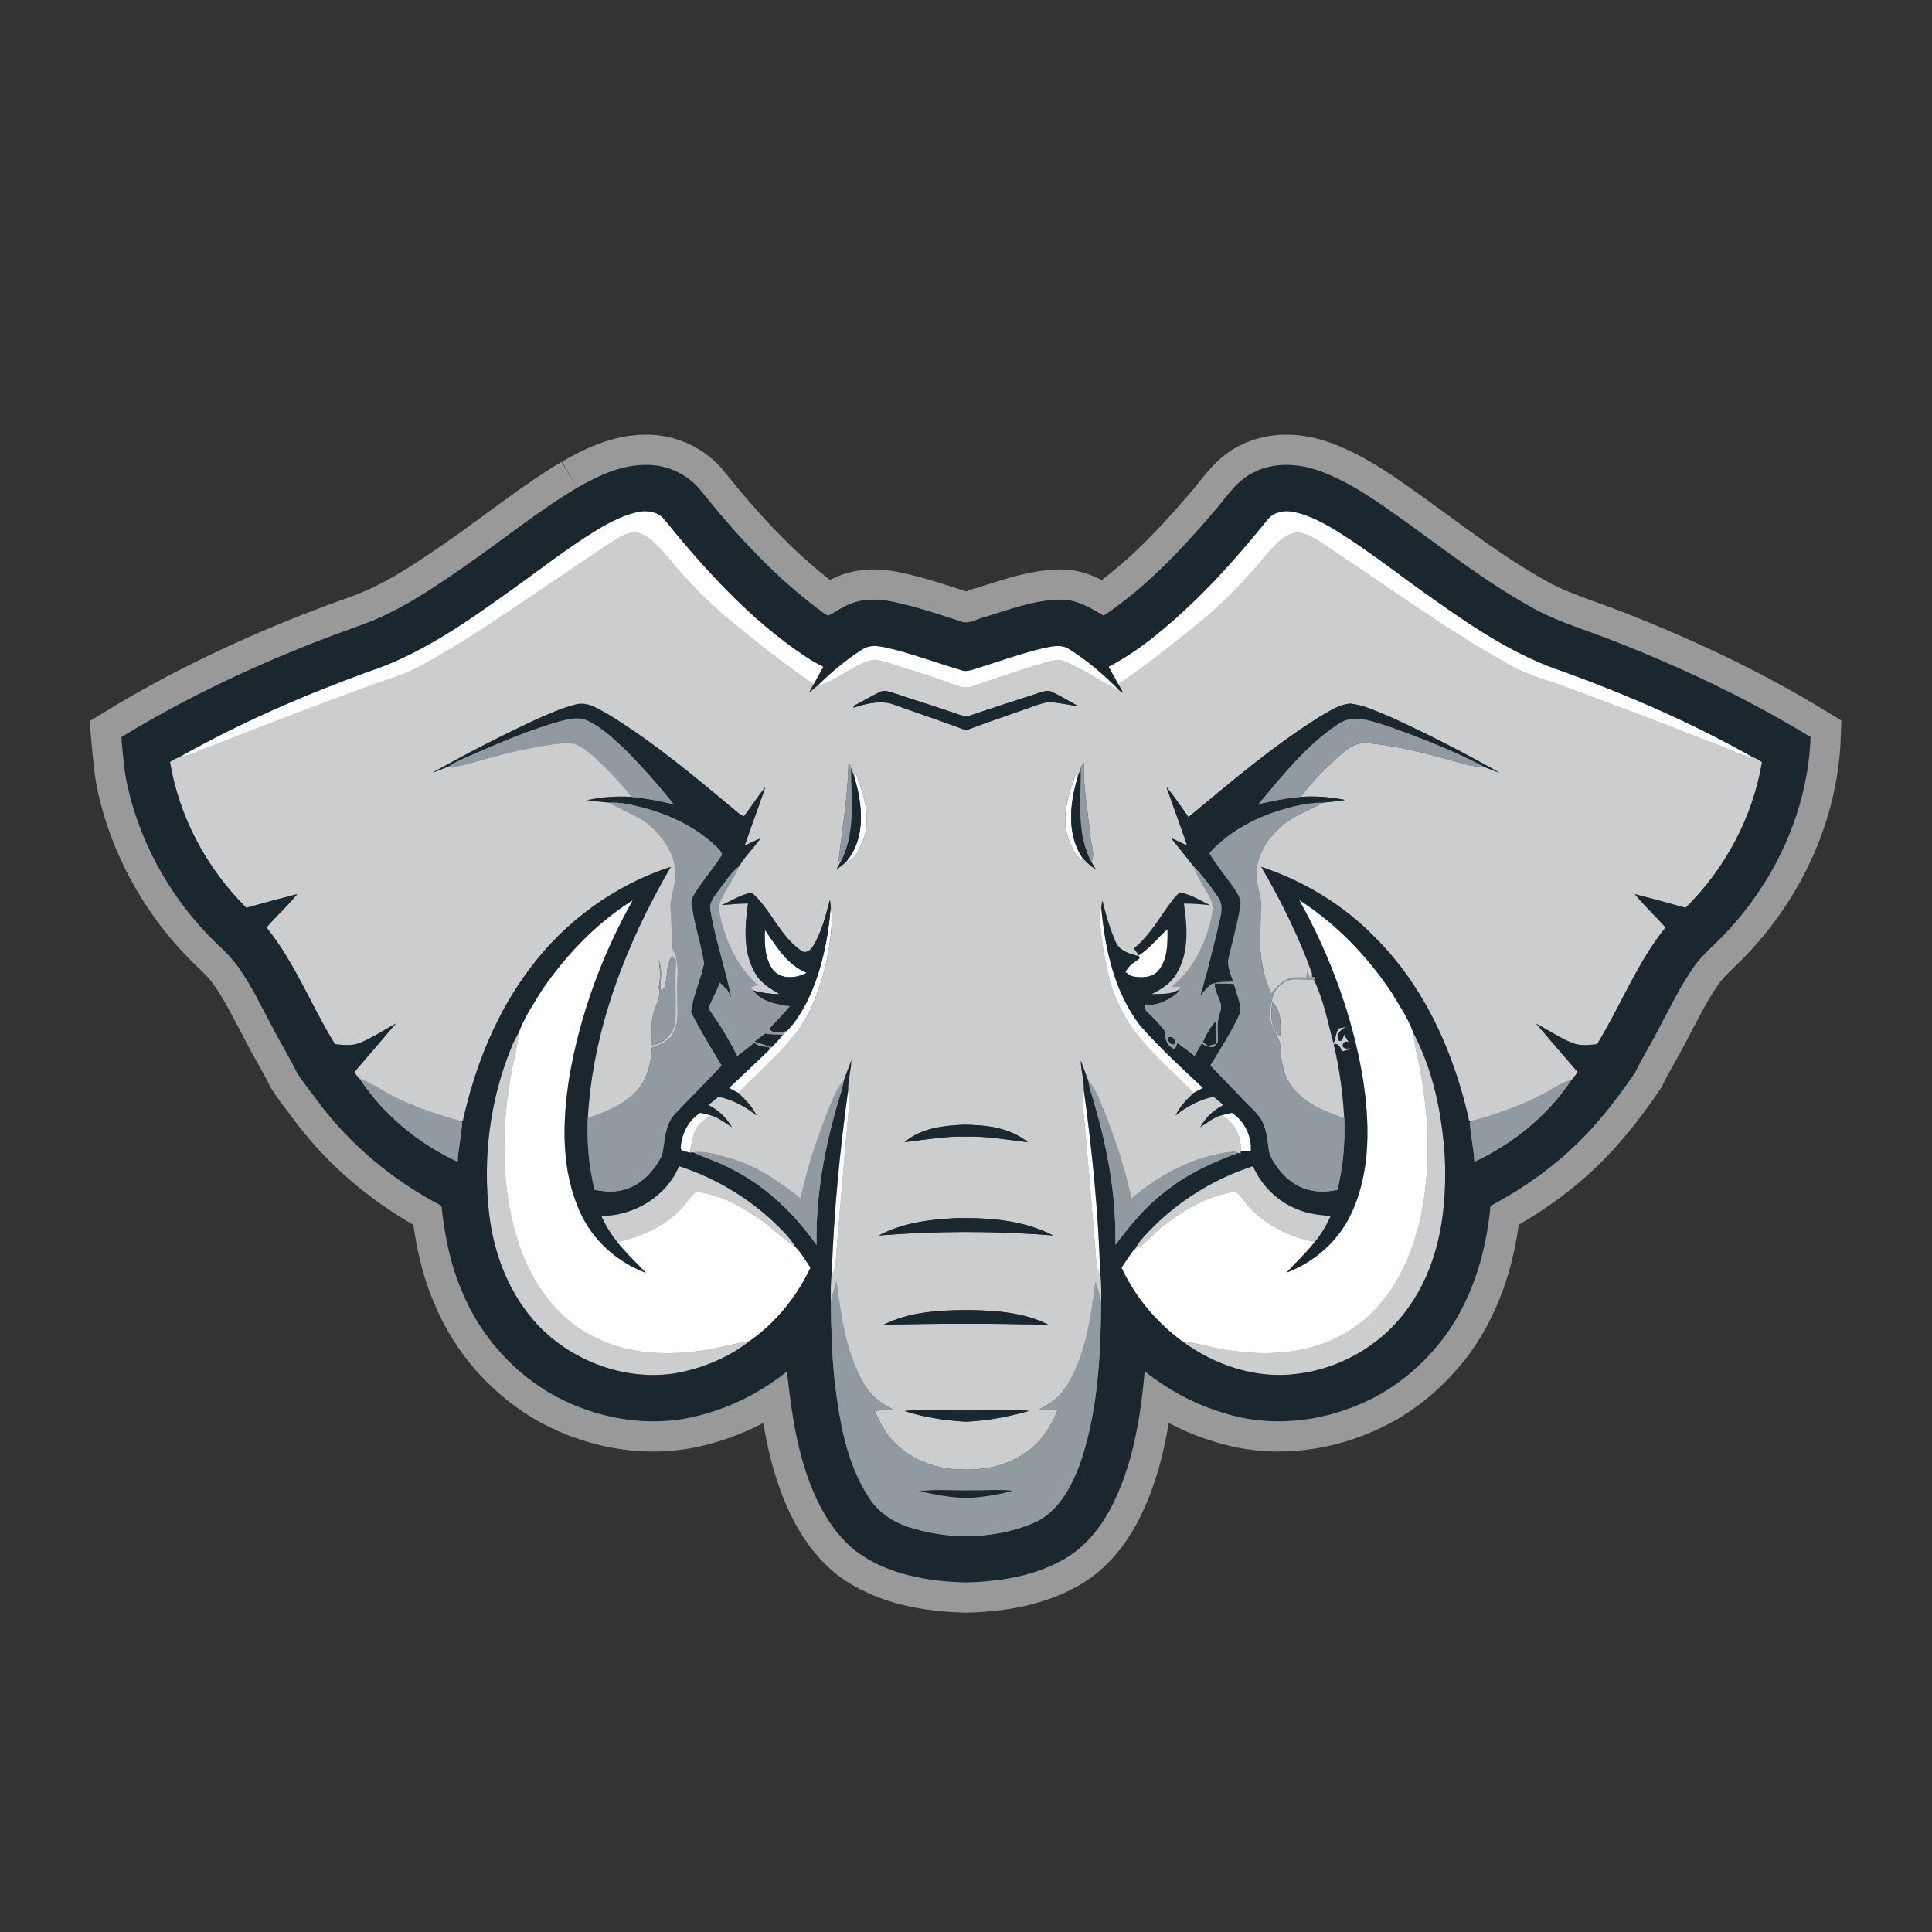 <?xml version="1.0" encoding="UTF-8" ?>
<!DOCTYPE svg PUBLIC "-//W3C//DTD SVG 1.1//EN" "http://www.w3.org/Graphics/SVG/1.1/DTD/svg11.dtd">
<svg width="800" height="800" viewBox="0 0 800 800" version="1.1" xmlns="http://www.w3.org/2000/svg">

<rect x="0" y="0" width="800" height="800" fill="#333333" stroke="none"/>

<g id="SVG_LOGO_CONTOURE1" stroke="#999999" stroke-width="25px">
    <path fill="red" opacity="1.00" d=" M 238.94 201.98 C 247.79 196.92 257.50 192.32 267.93 192.50 C 276.59 192.50 285.14 196.59 290.46 203.46 C 305.21 221.89 321.41 239.41 340.50 253.44 C 341.27 254.00 342.08 254.50 342.94 254.93 C 346.33 253.22 349.40 250.86 353.06 249.69 C 358.45 247.74 364.37 248.05 369.91 249.19 C 379.39 251.18 388.60 254.27 397.79 257.32 C 401.16 258.65 404.45 256.28 407.68 255.51 C 417.92 252.40 428.22 248.44 439.05 248.28 C 445.70 248.14 451.50 251.67 457.02 254.91 C 474.06 243.52 488.39 228.45 501.71 212.97 C 507.09 206.98 511.32 199.49 518.77 195.78 C 527.41 191.20 537.91 191.81 546.86 195.18 C 559.73 199.94 570.92 208.12 582.03 216.00 C 599.33 228.48 616.26 241.64 635.02 251.92 C 645.81 257.86 657.73 261.16 669.10 265.74 C 696.98 276.67 724.15 289.58 749.73 305.19 C 748.61 335.45 735.20 364.61 714.46 386.46 C 710.13 391.13 705.05 395.12 701.36 400.37 C 695.86 408.19 691.73 416.84 687.23 425.25 C 684.04 431.61 680.17 437.60 677.12 444.03 C 668.07 457.39 657.85 470.10 645.40 480.46 C 636.70 487.75 627.18 494.03 617.17 499.35 C 615.48 518.03 610.01 536.70 599.14 552.16 C 590.16 564.58 578.11 574.94 563.99 581.07 C 545.93 589.13 524.85 591.12 505.95 584.83 C 494.29 581.35 483.56 575.34 474.00 567.88 C 472.35 585.89 469.52 604.17 461.83 620.69 C 457.23 630.68 450.35 640.05 440.66 645.58 C 428.36 652.66 413.94 654.91 399.93 655.25 C 384.11 654.84 367.47 652.00 354.48 642.34 C 343.07 633.34 336.74 619.60 332.64 605.99 C 328.91 593.60 327.29 580.73 325.88 567.91 C 313.52 577.82 298.74 584.72 283.12 587.52 C 265.23 590.51 246.54 586.85 230.57 578.45 C 212.93 569.01 198.86 553.22 191.29 534.73 C 186.44 523.50 184.08 511.40 182.80 499.29 C 162.48 488.70 144.42 473.63 130.88 455.10 C 128.24 451.43 125.30 447.98 122.94 444.12 C 119.86 437.68 115.98 431.66 112.79 425.27 C 108.29 416.87 104.15 408.24 98.67 400.42 C 94.83 394.95 89.48 390.83 85.02 385.92 C 69.33 369.22 58.05 348.36 52.91 326.01 C 51.32 319.19 50.90 312.18 50.25 305.23 C 81.29 286.25 114.64 271.25 148.87 259.06 C 164.27 253.67 177.94 244.52 191.26 235.29 C 207.24 224.32 222.27 211.93 238.94 201.98 M 247.46 219.25 C 234.54 227.09 222.72 236.55 210.39 245.25 C 192.12 258.36 173.27 271.46 151.67 278.43 C 125.03 288.18 98.91 299.56 74.21 313.53 C 72.81 313.90 71.64 314.80 70.41 315.53 C 74.21 338.33 85.61 359.66 102.03 375.88 C 109.04 373.91 116.06 372.01 123.11 370.21 C 119.15 375.09 114.50 379.33 110.36 384.05 C 122.20 398.67 128.90 416.48 138.73 432.37 C 142.11 432.67 145.68 433.17 148.92 431.84 C 154.22 429.75 158.92 426.45 163.94 423.81 C 158.23 430.55 152.49 437.28 146.70 443.95 C 147.30 444.77 147.91 445.60 148.52 446.44 L 148.90 446.60 C 158.77 461.61 173.24 473.48 189.49 481.05 C 189.70 475.56 191.09 470.19 191.38 464.73 L 191.01 464.25 L 191.68 463.97 C 196.73 441.34 205.53 419.22 219.68 400.67 C 234.22 381.28 254.71 366.42 277.79 358.92 C 259.34 390.66 245.45 426.03 243.40 463.00 C 242.96 472.96 243.79 483.01 246.23 492.70 C 250.46 493.45 254.92 493.86 259.05 492.40 C 265.95 490.31 271.14 484.54 274.15 478.19 C 275.42 472.51 275.17 465.94 279.36 461.35 C 285.80 454.59 292.40 447.99 298.79 441.18 C 294.35 433.94 289.93 426.67 286.10 419.08 C 287.02 412.15 290.08 405.71 291.54 398.92 C 290.19 390.58 287.37 382.49 286.32 374.08 C 286.04 372.73 286.81 371.51 287.39 370.38 C 290.70 364.84 295.06 360.03 298.52 354.60 C 299.49 353.52 298.19 352.31 297.52 351.52 C 289.70 343.55 279.45 338.31 268.82 335.17 C 263.50 333.74 258.09 332.10 252.51 332.37 C 249.34 332.13 246.18 331.69 243.03 331.33 C 249.08 329.98 255.31 329.61 261.50 329.97 C 267.38 330.50 273.15 331.73 278.91 333.01 C 272.60 325.07 265.87 317.45 258.72 310.26 C 254.07 305.82 249.23 301.36 243.41 298.51 C 239.94 296.74 235.95 297.68 232.38 298.54 C 220.45 301.88 208.99 306.67 197.65 311.60 C 193.54 313.53 189.18 315.01 185.44 317.63 L 184.92 317.67 C 183.00 318.54 181.05 319.36 179.03 319.96 C 193.06 312.08 207.38 304.72 221.95 297.91 C 227.34 295.53 232.77 293.12 238.49 291.66 C 243.45 290.39 247.94 293.67 252.08 295.92 C 271.37 307.73 288.70 322.40 306.02 336.87 C 306.51 337.17 307.47 337.76 307.96 338.06 C 311.08 334.13 313.61 329.76 316.92 325.98 C 314.17 334.05 311.16 342.04 308.37 350.09 C 310.55 349.11 312.69 348.02 314.93 347.15 C 312.13 351.09 308.61 354.50 306.10 358.64 C 302.62 361.38 300.33 365.22 297.64 368.66 C 295.88 371.13 293.42 373.77 294.23 377.09 C 296.23 389.32 300.46 401.07 302.85 413.21 C 302.25 412.10 301.68 410.98 301.11 409.86 C 300.08 408.87 299.05 407.89 298.03 406.90 C 296.83 410.43 294.92 413.64 293.52 417.08 C 293.86 418.60 294.94 419.80 295.76 421.09 C 299.41 426.18 302.44 431.68 305.29 437.25 C 307.68 435.43 310.03 433.58 312.38 431.72 C 314.05 433.39 316.40 433.39 318.59 433.46 L 318.48 434.75 C 312.99 440.04 307.45 445.29 301.88 450.51 C 303.15 451.17 304.42 451.84 305.69 452.52 C 308.67 455.25 311.53 458.21 313.26 461.92 C 308.63 458.19 303.33 455.35 297.48 454.13 C 296.10 455.27 294.74 456.43 293.37 457.57 C 297.50 459.57 300.83 462.86 303.16 466.79 C 300.27 465.04 297.59 462.81 294.31 461.83 C 292.85 461.48 291.38 461.14 289.92 460.79 C 285.03 464.00 282.22 469.43 281.87 475.22 C 281.96 477.17 284.35 476.69 285.64 477.31 C 285.99 477.27 286.70 477.19 287.05 477.15 C 292.50 479.73 298.34 481.41 303.60 484.40 C 317.60 491.59 329.15 502.75 338.12 515.56 C 337.72 495.72 341.28 476.01 346.82 457.03 C 347.81 453.80 348.87 450.58 349.44 447.25 C 350.47 444.51 351.44 441.75 352.54 439.05 C 352.40 443.21 351.09 447.27 351.19 451.44 C 347.71 476.90 345.17 502.54 344.39 528.23 L 344.22 528.62 C 343.96 532.19 343.96 535.77 344.05 539.35 C 344.15 550.20 344.49 561.08 345.62 571.89 C 347.65 588.54 350.47 605.89 359.86 620.17 C 364.12 626.92 371.35 631.17 378.97 633.11 C 394.88 637.65 412.40 637.06 427.74 630.72 C 437.93 626.44 443.47 616.03 447.15 606.20 C 454.56 584.80 455.73 561.89 455.96 539.44 C 456.05 535.80 456.04 532.17 455.77 528.54 L 455.59 528.16 C 454.86 502.47 452.28 476.84 448.80 451.39 C 448.90 447.26 447.57 443.24 447.52 439.11 C 448.57 441.83 449.53 444.59 450.58 447.32 C 450.90 448.95 451.26 450.61 451.72 452.22 C 458.08 472.66 462.31 493.97 461.85 515.45 C 467.94 507.48 474.30 499.55 482.39 493.50 C 491.35 486.20 501.93 481.33 512.72 477.39 L 513.68 477.76 L 513.79 476.83 C 515.18 476.78 516.57 476.71 517.96 476.63 C 518.30 470.34 515.36 464.26 510.09 460.79 C 508.63 461.13 507.18 461.47 505.74 461.82 C 502.45 462.75 499.81 465.00 496.97 466.78 C 499.14 462.78 502.54 459.56 506.63 457.57 C 505.26 456.43 503.89 455.28 502.53 454.14 C 496.66 455.33 491.35 458.20 486.73 461.94 C 488.47 458.23 491.30 455.24 494.31 452.53 C 495.58 451.83 496.85 451.15 498.13 450.48 C 489.25 442.15 480.25 433.91 472.19 424.77 C 461.39 410.77 457.52 392.84 455.99 375.57 C 456.14 374.66 456.31 373.75 456.50 372.86 C 457.84 378.66 459.56 384.40 461.91 389.88 C 463.46 393.75 468.00 395.09 471.69 395.94 C 471.72 396.19 471.78 396.69 471.81 396.94 C 469.65 398.48 467.09 399.98 466.05 402.56 C 466.55 402.89 467.53 403.56 468.02 403.90 C 468.16 403.41 468.44 402.43 468.58 401.93 C 468.51 402.48 468.37 403.57 468.30 404.12 C 472.14 405.01 476.75 405.10 479.63 401.95 C 483.60 397.23 483.50 390.55 483.43 384.72 C 479.43 388.24 476.21 392.68 471.63 395.52 L 471.64 395.60 C 470.95 394.61 470.19 393.69 469.47 392.75 C 476.13 387.43 480.16 379.79 485.23 373.10 C 486.26 371.82 487.23 370.39 488.71 369.58 C 493.18 370.37 497.04 372.89 501.07 374.81 C 497.46 374.45 493.85 374.11 490.22 374.14 C 491.62 383.79 492.46 394.47 487.16 403.16 C 484.91 407.18 480.87 409.58 476.91 411.66 C 480.72 411.40 484.95 411.98 488.27 409.68 C 488.04 410.11 487.59 410.96 487.36 411.39 C 483.54 414.26 478.88 416.86 473.92 415.87 C 474.05 416.49 474.32 417.74 474.45 418.36 C 477.17 421.21 480.23 423.82 482.44 427.11 C 482.29 430.26 483.34 433.30 486.55 434.42 C 486.80 433.77 487.30 432.47 487.55 431.82 C 489.94 433.57 492.29 435.37 494.62 437.22 C 495.62 435.47 496.62 433.72 497.63 431.97 C 498.99 433.21 500.76 433.49 502.53 433.57 C 503.11 432.87 503.69 432.17 504.28 431.48 C 504.27 427.37 503.68 423.11 505.19 419.17 C 506.89 414.96 502.60 411.41 503.05 407.20 C 505.67 407.24 508.30 407.30 510.93 407.43 C 512.00 411.27 513.74 415.05 513.69 419.11 C 510.26 426.84 505.60 433.98 501.20 441.19 C 505.82 446.07 510.58 450.82 515.18 455.72 C 518.24 459.04 522.18 461.91 523.53 466.43 C 525.02 470.20 524.81 474.35 525.86 478.22 C 528.19 483.11 531.77 487.62 536.47 490.42 C 541.65 493.58 547.98 493.99 553.80 492.68 C 556.19 483.02 557.03 473.02 556.61 463.09 C 556.04 452.77 554.68 442.50 552.26 432.45 C 554.28 431.61 555.06 433.90 555.74 435.34 C 557.15 434.95 558.59 434.61 560.03 434.27 C 558.75 433.93 556.34 434.78 555.95 433.00 C 555.92 431.58 557.54 430.75 558.62 431.72 C 557.89 430.62 557.17 429.52 556.59 428.35 C 556.20 429.37 555.88 431.77 554.26 430.81 C 552.88 428.25 555.62 425.69 557.97 425.09 C 556.77 425.36 555.57 425.61 554.37 425.83 C 553.05 427.69 553.13 430.08 552.18 432.11 C 549.81 423.24 548.09 414.03 544.08 405.73 C 544.22 405.41 544.49 404.78 544.63 404.47 L 543.28 404.59 L 543.28 403.08 C 537.77 387.71 530.45 373.01 522.21 358.92 C 539.81 364.74 556.15 374.60 569.13 387.88 C 589.80 408.35 602.11 435.87 608.32 463.98 L 609.00 464.25 L 608.64 464.76 C 608.88 470.21 610.31 475.57 610.51 481.05 C 626.59 473.54 640.99 461.85 650.80 447.00 L 651.04 446.92 C 651.79 445.92 652.54 444.93 653.32 443.95 C 647.49 437.29 641.79 430.53 636.04 423.82 C 641.08 426.44 645.78 429.75 651.10 431.85 C 654.33 433.20 657.91 432.68 661.30 432.36 C 671.08 416.45 677.82 398.68 689.64 384.05 C 685.51 379.33 680.83 375.10 676.91 370.20 C 683.93 372.03 690.96 373.89 697.95 375.88 C 714.38 359.69 725.76 338.36 729.59 315.58 C 728.35 314.83 727.20 313.88 725.78 313.53 C 700.91 299.46 674.60 288.01 647.76 278.23 C 628.48 271.95 611.37 260.69 594.95 249.06 C 581.15 239.47 568.03 228.90 553.76 219.99 C 547.91 216.46 541.77 213.04 534.97 211.85 C 531.42 211.29 527.37 212.06 525.03 214.99 C 515.63 226.52 505.94 237.87 495.22 248.22 C 484.25 258.76 472.61 268.97 459.07 276.08 C 460.36 278.51 461.71 280.91 463.07 283.32 C 463.73 284.44 464.39 285.58 465.06 286.71 C 464.71 286.55 464.02 286.23 463.68 286.07 C 457.40 279.67 450.54 273.69 442.93 268.93 C 439.62 266.60 435.46 267.65 431.83 268.42 C 422.42 270.69 413.31 273.99 404.09 276.89 C 402.12 277.44 400.04 278.31 398.02 277.49 C 388.66 274.73 379.50 271.30 370.04 268.87 C 365.81 267.96 360.94 266.26 357.02 268.96 C 350.14 273.20 343.99 278.58 338.21 284.20 L 338.06 284.25 L 337.11 285.07 C 337.08 285.09 337.04 285.13 337.01 285.15 C 336.52 285.58 335.52 286.45 335.02 286.89 C 335.61 285.68 336.25 284.49 336.91 283.32 C 338.30 280.93 339.63 278.52 340.92 276.09 C 338.33 274.81 335.81 273.39 333.42 271.76 C 310.66 256.60 292.14 236.09 274.99 215.01 C 272.64 212.06 268.56 211.28 265.00 211.85 C 258.68 212.95 252.94 216.03 247.46 219.25 M 224.33 410.10 C 220.89 415.78 217.01 421.34 214.78 427.64 C 213.58 429.58 212.56 431.63 211.73 433.76 C 202.81 455.53 199.83 479.63 202.58 502.96 C 204.60 519.85 211.17 536.50 222.98 548.97 C 237.26 563.75 258.66 571.72 279.12 568.73 C 290.39 566.79 301.42 562.35 310.45 555.26 C 321.29 547.66 329.96 536.90 335.60 524.93 C 333.60 521.98 331.85 518.81 329.31 516.28 C 327.61 513.26 325.17 510.77 322.76 508.32 C 311.17 496.73 296.78 487.93 281.19 482.89 C 275.85 495.53 262.55 503.50 248.99 503.51 C 250.72 507.39 252.97 511.01 255.60 514.35 C 259.28 518.87 263.46 522.93 267.53 527.09 C 255.58 522.63 245.41 513.59 240.19 501.89 C 232.20 484.29 232.83 464.23 235.82 445.54 C 240.28 420.01 249.31 395.31 262.04 372.75 C 246.93 382.22 234.36 395.43 224.33 410.10 M 537.96 372.67 C 550.71 395.46 559.89 420.34 564.27 446.10 C 567.17 464.61 567.72 484.46 559.82 501.88 C 554.63 513.52 544.53 522.56 532.64 527.00 C 536.58 522.74 540.88 518.81 544.44 514.21 C 547.19 511.03 549.21 507.31 551.02 503.54 C 546.30 503.13 541.51 502.61 537.13 500.71 C 528.95 497.51 522.36 490.88 518.82 482.89 C 503.70 487.79 489.68 496.19 478.29 507.29 C 475.24 510.41 471.96 513.43 469.88 517.32 L 469.44 517.56 C 467.68 519.96 466.02 522.42 464.40 524.92 C 469.99 536.98 478.81 547.53 489.52 555.38 C 503.03 565.33 520.26 571.15 537.12 568.86 C 556.44 566.56 574.60 555.32 584.95 538.79 C 596.46 521.24 599.21 499.53 598.24 478.97 C 597.09 461.30 593.53 443.37 585.21 427.61 C 583.09 421.58 579.39 416.28 576.15 410.83 C 566.08 395.80 553.24 382.44 537.96 372.67 Z" />
</g>

<g id="#ffffffff">
<path fill="#ffffff" opacity="1.00" d=" M 247.46 219.25 C 252.94 216.03 258.68 212.95 265.00 211.85 C 268.56 211.28 272.64 212.06 274.99 215.01 C 292.14 236.09 310.66 256.60 333.42 271.76 C 335.81 273.39 338.33 274.81 340.92 276.09 C 339.63 278.52 338.30 280.93 336.91 283.32 C 325.25 275.37 314.15 266.63 303.24 257.71 C 293.73 249.95 285.10 241.16 277.33 231.68 C 273.86 227.82 270.62 223.35 265.74 221.19 C 261.90 219.40 257.84 221.65 254.59 223.64 C 239.97 233.30 225.55 243.28 210.94 252.96 C 198.47 261.33 185.88 269.58 172.58 276.58 C 167.12 279.52 161.09 281.07 155.30 283.18 C 131.25 291.94 107.36 301.14 83.54 310.50 C 80.57 311.89 77.44 312.93 74.21 313.53 C 98.91 299.56 125.03 288.18 151.67 278.43 C 173.27 271.46 192.12 258.36 210.39 245.25 C 222.72 236.55 234.54 227.09 247.46 219.25 Z" />
<path fill="#ffffff" opacity="1.00" d=" M 525.03 214.99 C 527.37 212.06 531.42 211.29 534.97 211.85 C 541.77 213.04 547.91 216.46 553.76 219.99 C 568.03 228.90 581.15 239.47 594.95 249.06 C 611.37 260.69 628.48 271.95 647.76 278.23 C 674.60 288.01 700.91 299.46 725.78 313.53 C 719.94 312.62 714.83 309.46 709.25 307.69 C 689.07 299.69 668.75 292.07 648.39 284.52 C 640.70 281.55 632.53 279.68 625.35 275.50 C 599.62 261.29 575.95 243.76 551.43 227.64 C 546.93 224.81 542.60 220.79 537.03 220.53 C 531.87 221.12 528.28 225.38 525.01 229.00 C 516.11 239.71 506.57 249.98 495.61 258.61 C 485.07 267.25 474.38 275.71 463.07 283.32 C 461.71 280.91 460.36 278.51 459.07 276.08 C 472.61 268.97 484.25 258.76 495.22 248.22 C 505.94 237.87 515.63 226.52 525.03 214.99 Z" />
<path fill="#ffffff" opacity="1.00" d=" M 357.02 268.96 C 360.94 266.26 365.81 267.96 370.04 268.87 C 379.50 271.30 388.66 274.73 398.02 277.49 C 400.04 278.31 402.12 277.44 404.09 276.89 C 413.31 273.99 422.42 270.69 431.83 268.42 C 435.46 267.65 439.62 266.60 442.93 268.93 C 450.54 273.69 457.40 279.67 463.68 286.07 C 455.71 282.35 448.63 276.88 440.38 273.73 C 438.02 272.86 435.50 273.60 433.19 274.22 C 422.79 277.30 412.53 280.86 402.26 284.32 C 399.45 285.26 396.60 284.03 393.96 283.14 C 385.52 279.98 376.87 277.40 368.29 274.65 C 365.73 273.94 363.06 272.95 360.38 273.50 C 352.48 275.96 346.20 281.97 338.21 284.20 C 343.99 278.58 350.14 273.20 357.02 268.96 Z" />
<path fill="#ffffff" opacity="1.00" d=" M 337.01 285.15 C 337.04 285.13 337.08 285.09 337.11 285.07 C 337.08 285.09 337.04 285.13 337.01 285.15 Z" />
<path fill="#ffffff" opacity="1.00" d=" M 353.65 321.46 C 353.79 321.05 354.08 320.25 354.22 319.84 C 357.64 328.77 361.09 338.98 357.23 348.34 C 355.61 351.66 354.35 356.09 350.24 356.98 C 358.75 347.16 357.20 333.00 353.65 321.46 Z" />
<path fill="#ffffff" opacity="1.00" d=" M 445.80 319.78 C 445.94 320.22 446.20 321.09 446.33 321.53 C 443.09 332.24 441.58 344.68 447.82 354.63 L 448.51 356.10 C 445.32 355.15 444.42 351.59 443.04 348.97 C 438.74 339.48 442.31 328.92 445.80 319.78 Z" />
<path fill="#ffffff" opacity="1.00" d=" M 224.33 410.10 C 234.36 395.43 246.93 382.22 262.04 372.75 C 249.31 395.31 240.28 420.01 235.82 445.54 C 232.83 464.23 232.20 484.29 240.19 501.89 C 245.41 513.59 255.58 522.63 267.53 527.09 C 263.46 522.93 259.28 518.87 255.60 514.35 C 264.83 512.24 273.93 508.40 280.84 501.76 C 283.56 499.20 285.46 495.88 288.28 493.43 C 298.25 494.65 307.47 499.68 315.53 505.51 C 320.22 508.98 324.42 513.07 329.31 516.28 C 331.85 518.81 333.60 521.98 335.60 524.93 C 329.96 536.90 321.29 547.66 310.45 555.26 C 302.93 556.44 295.66 558.89 288.06 559.58 C 273.73 561.36 258.58 560.25 245.60 553.45 C 230.88 546.11 220.70 531.91 215.36 516.65 C 207.54 494.14 207.40 469.63 211.39 446.34 C 212.32 440.06 214.25 433.97 214.78 427.64 C 217.01 421.34 220.89 415.78 224.33 410.10 Z" />
<path fill="#ffffff" opacity="1.00" d=" M 537.96 372.67 C 553.24 382.44 566.08 395.80 576.15 410.83 C 579.39 416.28 583.09 421.58 585.21 427.61 C 585.60 432.52 586.82 437.29 587.88 442.09 C 592.27 465.18 592.84 489.45 586.13 512.17 C 581.50 527.48 572.75 542.28 558.90 550.89 C 544.55 560.18 526.60 561.77 510.03 559.27 C 503.06 558.64 496.47 556.07 489.52 555.38 C 478.81 547.53 469.99 536.98 464.40 524.92 C 466.02 522.42 467.68 519.96 469.44 517.56 L 469.88 517.32 C 474.66 515.23 477.51 510.64 481.64 507.65 C 490.02 501.18 499.49 495.45 510.05 493.64 C 512.22 492.94 513.30 495.20 514.56 496.49 C 521.60 506.11 532.86 512.06 544.44 514.21 C 540.88 518.81 536.58 522.74 532.64 527.00 C 544.53 522.56 554.63 513.52 559.82 501.88 C 567.72 484.46 567.17 464.61 564.27 446.10 C 559.89 420.34 550.71 395.46 537.96 372.67 Z" />
<path fill="#ffffff" opacity="1.00" d=" M 344.00 375.49 C 344.29 377.63 344.53 379.79 344.45 381.96 C 343.55 395.74 340.17 409.41 333.78 421.68 C 326.38 433.63 315.42 442.60 305.69 452.52 C 304.42 451.84 303.15 451.17 301.88 450.51 C 307.45 445.29 312.99 440.04 318.48 434.75 C 318.76 434.46 319.32 433.90 319.59 433.61 C 321.14 432.00 322.65 430.35 324.09 428.63 C 324.63 428.05 325.19 427.49 325.77 426.95 C 329.10 423.76 331.44 419.72 333.65 415.72 C 340.01 403.27 342.84 389.33 344.00 375.49 Z" />
<path fill="#ffffff" opacity="1.00" d=" M 456.71 392.03 C 455.96 386.59 454.92 381.04 455.99 375.57 C 457.52 392.84 461.39 410.77 472.19 424.77 C 480.25 433.91 489.25 442.15 498.13 450.48 C 496.85 451.15 495.58 451.83 494.31 452.53 C 482.92 440.98 469.46 430.47 462.94 415.15 C 459.39 407.91 458.08 399.89 456.71 392.03 Z" />
<path fill="#ffffff" opacity="1.00" d=" M 316.72 385.01 C 321.46 391.78 325.99 399.65 334.08 402.80 C 329.74 405.13 323.73 405.77 320.16 401.75 C 316.60 397.00 316.50 390.69 316.72 385.01 Z" />
<path fill="#ffffff" opacity="1.00" d=" M 471.63 395.52 C 476.21 392.68 479.43 388.24 483.43 384.72 C 483.50 390.55 483.60 397.23 479.63 401.95 C 476.75 405.10 472.14 405.01 468.30 404.12 C 468.37 403.57 468.51 402.48 468.58 401.93 C 468.44 402.43 468.16 403.41 468.02 403.90 C 467.53 403.56 466.55 402.89 466.05 402.56 C 467.09 399.98 469.65 398.48 471.81 396.94 C 471.78 396.69 471.72 396.19 471.69 395.94 L 471.64 395.60 L 471.63 395.52 Z" />
<path fill="#ffffff" opacity="1.00" d=" M 351.19 451.44 C 351.45 454.28 351.67 457.16 351.37 460.02 C 349.59 478.89 348.13 497.78 346.47 516.66 C 346.12 520.55 346.36 524.70 344.39 528.23 C 345.17 502.54 347.71 476.90 351.19 451.44 Z" />
<path fill="#ffffff" opacity="1.00" d=" M 448.51 458.56 C 448.34 456.16 448.58 453.77 448.80 451.39 C 452.28 476.84 454.86 502.47 455.59 528.16 C 453.66 524.89 453.92 520.98 453.57 517.34 C 451.90 497.74 450.32 478.14 448.51 458.56 Z" />
<path fill="#ffffff" opacity="1.00" d=" M 281.87 475.22 C 282.22 469.43 285.03 464.00 289.92 460.79 C 291.38 461.14 292.85 461.48 294.31 461.83 C 291.83 463.42 289.24 465.21 287.96 467.97 C 286.66 470.92 286.26 474.16 285.64 477.31 C 284.35 476.69 281.96 477.17 281.87 475.22 Z" />
<path fill="#ffffff" opacity="1.00" d=" M 505.74 461.82 C 507.18 461.47 508.63 461.13 510.09 460.79 C 515.36 464.26 518.30 470.34 517.96 476.63 C 516.57 476.71 515.18 476.78 513.79 476.83 C 514.22 470.79 511.32 464.55 505.74 461.82 Z" />
</g>
<g id="#cccdcfff">
<path fill="#cccdcf" opacity="1.00" d=" M 254.59 223.64 C 257.84 221.65 261.90 219.40 265.74 221.19 C 270.62 223.35 273.86 227.82 277.33 231.68 C 285.10 241.16 293.73 249.95 303.24 257.71 C 314.15 266.63 325.25 275.37 336.91 283.32 C 336.25 284.49 335.61 285.68 335.02 286.89 C 335.52 286.45 336.52 285.58 337.01 285.15 C 337.04 285.13 337.08 285.09 337.11 285.07 L 338.06 284.25 L 338.21 284.20 C 346.20 281.97 352.48 275.96 360.38 273.50 C 363.06 272.95 365.73 273.94 368.29 274.65 C 376.87 277.40 385.52 279.98 393.96 283.14 C 396.60 284.03 399.45 285.26 402.26 284.32 C 412.53 280.86 422.79 277.30 433.19 274.22 C 435.50 273.60 438.02 272.86 440.38 273.73 C 448.63 276.88 455.71 282.35 463.68 286.07 C 464.02 286.23 464.71 286.55 465.06 286.71 C 464.39 285.58 463.73 284.44 463.07 283.32 C 474.38 275.71 485.07 267.25 495.61 258.61 C 506.57 249.98 516.11 239.71 525.01 229.00 C 528.28 225.38 531.87 221.12 537.03 220.53 C 542.60 220.79 546.93 224.81 551.43 227.64 C 575.95 243.76 599.62 261.29 625.35 275.50 C 632.53 279.68 640.70 281.55 648.39 284.52 C 668.75 292.07 689.07 299.69 709.25 307.69 C 714.83 309.46 719.94 312.62 725.78 313.53 C 727.20 313.88 728.35 314.83 729.59 315.58 C 725.76 338.36 714.38 359.69 697.95 375.88 C 690.96 373.89 683.93 372.03 676.91 370.20 C 680.83 375.10 685.51 379.33 689.64 384.05 C 677.82 398.68 671.08 416.45 661.30 432.36 C 657.91 432.68 654.33 433.20 651.10 431.85 C 645.78 429.75 641.08 426.44 636.04 423.82 C 641.79 430.53 647.49 437.29 653.32 443.95 C 652.54 444.93 651.79 445.92 651.04 446.92 L 650.80 447.00 C 648.43 447.84 646.12 448.84 643.97 450.13 C 633.15 456.66 621.18 461.04 609.00 464.25 L 608.32 463.98 C 602.11 435.87 589.80 408.35 569.13 387.88 C 556.15 374.60 539.81 364.74 522.21 358.92 C 530.45 373.01 537.77 387.71 543.28 403.08 L 543.28 404.59 C 543.04 404.61 542.57 404.64 542.34 404.66 C 541.94 403.83 541.57 402.99 541.22 402.16 C 541.15 402.82 541.00 404.12 540.92 404.78 C 538.09 404.80 535.02 404.24 532.44 405.70 C 529.98 407.14 528.17 409.42 526.27 411.50 C 523.87 405.62 522.22 399.42 521.88 393.07 C 521.37 387.02 522.26 380.99 522.29 374.95 C 522.30 370.19 519.79 365.77 520.30 360.98 C 520.93 352.97 525.75 345.82 531.99 341.00 C 536.70 337.25 542.54 335.44 547.65 332.36 C 550.79 332.10 553.92 331.70 557.05 331.26 C 550.96 330.09 544.75 329.51 538.56 330.01 C 542.94 324.01 548.27 318.80 553.67 313.73 C 557.09 310.72 561.02 307.26 565.93 307.66 C 580.09 308.92 593.85 312.83 607.49 316.67 C 609.87 317.29 612.33 317.42 614.77 317.63 C 616.84 318.44 618.90 319.26 621.00 320.03 C 606.33 311.71 591.32 304.01 575.99 296.99 C 570.48 294.78 565.02 291.95 559.04 291.36 C 554.21 291.75 550.10 294.72 546.02 297.06 C 526.82 309.14 509.55 323.92 492.12 338.36 C 489.18 334.13 486.30 329.85 483.00 325.90 C 485.86 333.99 488.82 342.05 491.61 350.16 C 489.40 349.11 487.20 348.04 484.96 347.06 C 487.93 350.89 491.05 354.61 494.03 358.45 C 495.73 363.26 498.81 367.38 501.10 371.91 C 503.01 375.36 501.79 379.38 500.94 382.96 C 498.14 392.68 493.33 402.25 485.13 408.51 C 486.06 408.56 487.92 408.65 488.85 408.70 L 488.27 409.68 C 484.95 411.98 480.72 411.40 476.91 411.66 C 480.87 409.58 484.91 407.18 487.16 403.16 C 492.46 394.47 491.62 383.79 490.22 374.14 C 493.85 374.11 497.46 374.45 501.07 374.81 C 497.04 372.89 493.18 370.37 488.71 369.58 C 487.23 370.39 486.26 371.82 485.23 373.10 C 480.16 379.79 476.13 387.43 469.47 392.75 C 470.19 393.69 470.95 394.61 471.64 395.60 L 471.69 395.94 C 468.00 395.09 463.46 393.75 461.91 389.88 C 459.56 384.40 457.84 378.66 456.50 372.86 C 456.31 373.75 456.14 374.66 455.99 375.57 C 454.92 381.04 455.96 386.59 456.71 392.03 C 458.08 399.89 459.39 407.91 462.94 415.15 C 469.46 430.47 482.92 440.98 494.31 452.53 C 491.30 455.24 488.47 458.23 486.73 461.94 C 491.35 458.20 496.66 455.33 502.53 454.14 C 503.89 455.28 505.26 456.43 506.63 457.57 C 502.54 459.56 499.14 462.78 496.97 466.78 C 499.81 465.00 502.45 462.75 505.74 461.82 C 511.32 464.55 514.22 470.79 513.79 476.83 L 513.68 477.76 L 512.72 477.39 C 512.32 477.24 511.52 476.94 511.12 476.79 C 495.20 478.34 480.57 486.02 468.51 496.26 C 465.46 482.07 460.66 468.30 455.10 454.92 C 454.02 452.15 452.52 449.56 450.58 447.32 C 449.53 444.59 448.57 441.83 447.52 439.11 C 447.57 443.24 448.90 447.26 448.80 451.39 C 448.58 453.77 448.34 456.16 448.51 458.56 C 450.32 478.14 451.90 497.74 453.57 517.34 C 453.92 520.98 453.66 524.89 455.59 528.16 L 455.77 528.54 C 456.04 532.17 456.05 535.80 455.96 539.44 C 455.44 536.43 454.57 533.51 453.61 530.63 C 451.64 545.63 449.66 561.31 441.34 574.33 C 438.73 578.61 434.54 581.54 430.11 583.72 C 432.72 583.77 435.32 583.86 437.93 583.97 C 435.04 591.11 430.64 597.88 423.93 601.96 C 415.84 607.53 405.71 609.05 396.09 608.42 C 386.17 607.94 376.33 603.80 369.56 596.46 C 366.24 592.93 364.21 588.47 362.07 584.19 C 364.65 583.98 367.25 583.79 369.84 583.63 C 365.42 581.50 361.23 578.59 358.61 574.34 C 350.37 561.27 348.38 545.60 346.39 530.60 C 345.46 533.47 344.59 536.37 344.05 539.35 C 343.96 535.77 343.96 532.19 344.22 528.62 L 344.39 528.23 C 346.36 524.70 346.12 520.55 346.47 516.66 C 348.13 497.78 349.59 478.89 351.37 460.02 C 351.67 457.16 351.45 454.28 351.19 451.44 C 351.09 447.27 352.40 443.21 352.54 439.05 C 351.44 441.75 350.47 444.51 349.44 447.25 C 346.40 450.67 344.85 455.03 343.12 459.19 C 338.38 471.25 334.17 483.57 331.50 496.27 C 322.76 489.23 313.29 482.74 302.38 479.63 C 297.38 478.32 292.29 476.44 287.05 477.15 C 286.70 477.19 285.99 477.27 285.64 477.31 C 286.26 474.16 286.66 470.92 287.96 467.97 C 289.24 465.21 291.83 463.42 294.31 461.83 C 297.59 462.81 300.27 465.04 303.16 466.79 C 300.83 462.86 297.50 459.57 293.37 457.57 C 294.74 456.43 296.10 455.27 297.48 454.13 C 303.33 455.35 308.63 458.19 313.26 461.92 C 311.53 458.21 308.67 455.25 305.69 452.52 C 315.42 442.60 326.38 433.63 333.78 421.68 C 340.17 409.41 343.55 395.74 344.45 381.96 C 344.53 379.79 344.29 377.63 344.00 375.49 C 343.89 374.53 343.77 373.58 343.66 372.63 C 341.86 379.12 340.32 385.87 336.75 391.67 C 335.72 393.53 333.46 395.21 331.49 393.48 C 322.79 387.35 319.13 376.44 311.23 369.61 C 306.76 370.42 302.90 372.93 298.83 374.80 C 302.47 374.46 306.12 374.18 309.77 374.11 C 308.43 383.56 307.57 393.94 312.47 402.58 C 314.67 406.80 318.88 409.32 322.85 411.66 C 319.07 411.61 315.30 411.13 311.69 410.02 C 311.44 409.75 310.95 409.20 310.70 408.93 C 311.73 408.56 312.76 408.19 313.79 407.84 C 306.33 401.44 301.76 392.32 299.08 383.01 C 298.21 379.44 296.89 375.41 298.84 371.95 C 301.11 367.43 304.06 363.28 306.10 358.64 C 308.61 354.50 312.13 351.09 314.93 347.15 C 312.69 348.02 310.55 349.11 308.37 350.09 C 311.16 342.04 314.17 334.05 316.92 325.98 C 313.61 329.76 311.08 334.13 307.96 338.06 C 307.47 337.76 306.51 337.17 306.02 336.87 C 288.70 322.40 271.37 307.73 252.08 295.92 C 247.94 293.67 243.45 290.39 238.49 291.66 C 232.77 293.12 227.34 295.53 221.95 297.91 C 207.38 304.72 193.06 312.08 179.03 319.96 C 181.05 319.36 183.00 318.54 184.92 317.67 L 185.44 317.63 C 187.78 317.50 190.15 317.33 192.43 316.72 C 206.06 312.83 219.81 308.96 233.97 307.66 C 238.67 307.14 242.49 310.42 245.82 313.25 C 251.46 318.41 256.83 323.90 261.50 329.97 C 255.31 329.61 249.08 329.98 243.03 331.33 C 246.18 331.69 249.34 332.13 252.51 332.37 C 258.05 336.01 264.75 337.75 269.67 342.34 C 274.56 346.87 278.59 352.72 279.54 359.44 C 280.71 365.41 277.07 370.99 277.70 376.97 C 278.20 382.29 277.94 387.66 278.45 392.97 C 281.76 398.41 280.17 404.95 280.44 410.95 C 280.21 416.77 281.71 423.22 278.30 428.41 C 276.62 431.59 272.97 432.56 269.93 433.92 C 269.57 440.73 267.77 447.86 262.68 452.72 C 257.43 458.00 250.22 460.47 243.40 463.00 C 245.45 426.03 259.34 390.66 277.79 358.92 C 254.71 366.42 234.22 381.28 219.68 400.67 C 205.53 419.22 196.73 441.34 191.68 463.97 L 191.01 464.25 C 179.28 461.12 167.68 457.03 157.21 450.80 C 154.54 449.21 151.78 447.77 148.90 446.60 L 148.52 446.44 C 147.91 445.60 147.30 444.77 146.70 443.95 C 152.49 437.28 158.23 430.55 163.94 423.81 C 158.92 426.45 154.22 429.75 148.92 431.84 C 145.68 433.17 142.11 432.67 138.73 432.37 C 128.90 416.48 122.20 398.67 110.36 384.05 C 114.50 379.33 119.15 375.09 123.11 370.21 C 116.06 372.01 109.04 373.91 102.03 375.88 C 85.61 359.66 74.21 338.33 70.41 315.53 C 71.64 314.80 72.81 313.90 74.21 313.53 C 77.44 312.93 80.57 311.89 83.54 310.50 C 107.36 301.14 131.25 291.94 155.30 283.18 C 161.09 281.07 167.12 279.52 172.58 276.58 C 185.88 269.58 198.47 261.33 210.94 252.96 C 225.55 243.28 239.97 233.30 254.59 223.64 M 364.40 286.53 C 360.63 288.25 357.14 290.51 353.42 292.31 C 353.44 292.48 353.49 292.82 353.51 292.99 C 359.06 291.18 365.44 289.66 371.06 292.08 C 380.71 295.53 390.42 298.79 400.01 302.39 C 408.32 299.25 416.73 296.40 425.10 293.45 C 428.06 292.45 430.96 291.15 434.08 290.73 C 438.35 290.85 442.53 291.89 446.75 292.51 C 442.98 290.57 439.41 288.24 435.54 286.50 C 434.07 285.66 432.41 286.29 430.91 286.68 C 421.12 289.89 411.29 293.02 401.53 296.33 C 399.85 297.04 398.15 296.19 396.55 295.72 C 387.74 292.63 378.79 289.94 369.95 286.94 C 368.16 286.47 366.17 285.53 364.40 286.53 M 351.36 315.71 C 351.11 329.43 348.84 343.02 347.18 356.63 L 348.54 356.05 C 347.81 357.38 347.08 358.70 346.36 360.04 C 347.67 359.05 349.03 358.10 350.24 356.98 C 354.35 356.09 355.61 351.66 357.23 348.34 C 361.09 338.98 357.64 328.77 354.22 319.84 C 354.08 320.25 353.79 321.05 353.65 321.46 C 353.33 320.61 352.69 318.90 352.37 318.05 C 352.28 317.18 351.69 316.47 351.36 315.71 M 447.49 317.89 L 447.51 318.24 C 447.21 319.06 446.63 320.71 446.33 321.53 C 446.20 321.09 445.94 320.22 445.80 319.78 C 442.31 328.92 438.74 339.48 443.04 348.97 C 444.42 351.59 445.32 355.15 448.51 356.10 L 447.82 354.63 C 449.47 356.73 451.49 358.50 453.71 359.98 C 453.12 358.98 452.51 358.00 451.95 356.99 C 453.60 353.41 451.60 349.45 451.44 345.74 C 450.45 335.79 448.49 325.89 448.77 315.86 C 448.34 316.53 447.91 317.21 447.49 317.89 M 278.40 395.71 C 276.24 398.74 276.32 402.59 275.82 406.12 C 275.60 407.61 275.46 409.64 273.51 409.96 C 273.40 405.88 274.34 401.63 272.86 397.70 C 273.38 401.45 273.55 405.24 272.75 408.97 C 273.69 411.81 272.43 414.54 271.40 417.16 C 269.38 422.11 269.72 427.56 269.70 432.80 C 275.07 432.39 279.77 427.29 279.65 421.89 C 280.08 414.12 279.33 406.33 279.90 398.56 C 280.38 397.25 278.81 396.73 278.40 395.71 M 374.63 472.94 C 383.04 471.91 391.43 470.44 399.94 470.61 C 408.56 470.42 417.06 471.94 425.58 472.96 C 418.23 466.91 408.21 465.79 399.03 465.73 C 390.57 466.10 381.26 467.14 374.63 472.94 M 363.89 511.58 C 387.91 509.62 412.07 509.66 436.09 511.56 C 423.79 505.23 409.52 504.14 395.91 504.42 C 384.97 504.91 373.68 506.38 363.89 511.58 M 365.86 548.56 C 388.61 547.97 411.38 548.00 434.12 548.55 C 423.94 543.39 412.23 542.64 401.01 542.47 C 389.12 542.51 376.68 543.12 365.86 548.56 M 374.65 584.31 C 382.83 586.90 391.42 588.24 399.99 588.69 C 408.82 588.30 417.60 586.68 426.09 584.21 C 415.07 583.29 404.00 584.40 392.97 583.97 C 386.86 584.03 380.71 583.41 374.65 584.31 Z" />
<path fill="#cccdcf" opacity="1.00" d=" M 531.38 407.15 C 535.15 404.34 539.81 406.07 544.08 405.73 C 548.09 414.03 549.81 423.24 552.18 432.11 C 553.13 430.08 553.05 427.69 554.37 425.83 C 555.57 425.61 556.77 425.36 557.97 425.09 C 555.62 425.69 552.88 428.25 554.26 430.81 C 555.88 431.77 556.20 429.37 556.59 428.35 C 557.17 429.52 557.89 430.62 558.62 431.72 C 557.54 430.75 555.92 431.58 555.95 433.00 C 556.34 434.78 558.75 433.93 560.03 434.27 C 558.59 434.61 557.15 434.95 555.74 435.34 C 555.06 433.90 554.28 431.61 552.26 432.45 C 554.68 442.50 556.04 452.77 556.61 463.09 C 548.53 460.02 539.63 456.90 534.57 449.40 C 531.58 445.21 530.48 440.03 530.35 434.96 C 530.56 429.26 525.02 425.08 525.75 419.30 C 526.46 414.91 526.80 409.33 531.38 407.15 M 526.91 415.00 C 526.07 419.83 525.96 425.79 530.18 429.17 C 530.25 424.42 530.78 418.50 526.91 415.00 Z" />
<path fill="#cccdcf" opacity="1.00" d=" M 211.73 433.76 C 212.56 431.63 213.58 429.58 214.78 427.64 C 214.25 433.97 212.32 440.06 211.39 446.34 C 207.40 469.63 207.54 494.14 215.36 516.65 C 220.70 531.91 230.88 546.11 245.60 553.45 C 258.58 560.25 273.73 561.36 288.06 559.58 C 295.66 558.89 302.93 556.44 310.45 555.26 C 301.42 562.35 290.39 566.79 279.12 568.73 C 258.66 571.72 237.26 563.75 222.98 548.97 C 211.17 536.50 204.60 519.85 202.58 502.96 C 199.83 479.63 202.81 455.53 211.73 433.76 Z" />
<path fill="#cccdcf" opacity="1.00" d=" M 585.21 427.61 C 593.53 443.37 597.09 461.30 598.24 478.97 C 599.21 499.53 596.46 521.24 584.95 538.79 C 574.60 555.32 556.44 566.56 537.12 568.86 C 520.26 571.15 503.03 565.33 489.52 555.38 C 496.47 556.07 503.06 558.64 510.03 559.27 C 526.60 561.77 544.55 560.18 558.90 550.89 C 572.75 542.28 581.50 527.48 586.13 512.17 C 592.84 489.45 592.27 465.18 587.88 442.09 C 586.82 437.29 585.60 432.52 585.21 427.61 Z" />
<path fill="#cccdcf" opacity="1.00" d=" M 281.19 482.89 C 296.78 487.93 311.17 496.73 322.76 508.32 C 325.17 510.77 327.61 513.26 329.31 516.28 C 324.42 513.07 320.22 508.98 315.53 505.51 C 307.47 499.68 298.25 494.65 288.28 493.43 C 285.46 495.88 283.56 499.20 280.84 501.76 C 273.93 508.40 264.83 512.24 255.60 514.35 C 252.97 511.01 250.72 507.39 248.99 503.51 C 262.55 503.50 275.85 495.53 281.19 482.89 Z" />
<path fill="#cccdcf" opacity="1.00" d=" M 478.29 507.29 C 489.68 496.19 503.70 487.79 518.82 482.89 C 522.36 490.88 528.95 497.51 537.13 500.71 C 541.51 502.61 546.30 503.13 551.02 503.54 C 549.21 507.31 547.19 511.03 544.44 514.21 C 532.86 512.06 521.60 506.11 514.56 496.49 C 513.30 495.20 512.22 492.94 510.05 493.64 C 499.49 495.45 490.02 501.18 481.64 507.65 C 477.51 510.64 474.66 515.23 469.88 517.32 C 471.96 513.43 475.24 510.41 478.29 507.29 Z" />
</g>
<g id="#1a272fff">
<path id="SVG_LOGO_CONTOURE" fill="#1a272f" opacity="1.00" d=" M 238.94 201.98 C 247.79 196.92 257.50 192.32 267.93 192.50 C 276.59 192.50 285.14 196.59 290.46 203.46 C 305.21 221.89 321.41 239.41 340.50 253.44 C 341.27 254.00 342.08 254.50 342.94 254.93 C 346.33 253.22 349.40 250.86 353.06 249.69 C 358.45 247.74 364.37 248.05 369.91 249.19 C 379.39 251.18 388.60 254.27 397.79 257.32 C 401.16 258.65 404.45 256.28 407.68 255.51 C 417.92 252.40 428.22 248.44 439.05 248.28 C 445.70 248.14 451.50 251.67 457.02 254.91 C 474.06 243.52 488.39 228.45 501.71 212.97 C 507.09 206.98 511.32 199.49 518.77 195.78 C 527.41 191.20 537.91 191.81 546.86 195.18 C 559.73 199.94 570.92 208.12 582.03 216.00 C 599.33 228.48 616.26 241.64 635.02 251.92 C 645.81 257.86 657.73 261.16 669.10 265.74 C 696.98 276.67 724.15 289.58 749.73 305.19 C 748.61 335.45 735.20 364.61 714.46 386.46 C 710.13 391.13 705.05 395.12 701.36 400.37 C 695.86 408.19 691.73 416.84 687.23 425.25 C 684.04 431.61 680.17 437.60 677.12 444.03 C 668.07 457.39 657.85 470.10 645.40 480.46 C 636.70 487.75 627.18 494.03 617.17 499.35 C 615.48 518.03 610.01 536.70 599.14 552.16 C 590.16 564.58 578.11 574.94 563.99 581.07 C 545.93 589.13 524.85 591.12 505.95 584.83 C 494.29 581.35 483.56 575.34 474.00 567.88 C 472.35 585.89 469.52 604.17 461.83 620.69 C 457.23 630.68 450.35 640.05 440.66 645.58 C 428.36 652.66 413.94 654.91 399.93 655.25 C 384.11 654.84 367.47 652.00 354.48 642.34 C 343.07 633.34 336.74 619.60 332.64 605.99 C 328.91 593.60 327.29 580.73 325.88 567.91 C 313.52 577.82 298.74 584.72 283.12 587.52 C 265.23 590.51 246.54 586.85 230.57 578.45 C 212.93 569.01 198.86 553.22 191.29 534.73 C 186.44 523.50 184.08 511.40 182.80 499.29 C 162.48 488.70 144.42 473.63 130.88 455.10 C 128.24 451.43 125.30 447.98 122.94 444.12 C 119.86 437.68 115.98 431.66 112.79 425.27 C 108.29 416.87 104.15 408.24 98.67 400.42 C 94.83 394.95 89.48 390.83 85.02 385.92 C 69.33 369.22 58.05 348.36 52.91 326.01 C 51.32 319.19 50.90 312.18 50.25 305.23 C 81.29 286.25 114.64 271.25 148.87 259.06 C 164.27 253.67 177.94 244.52 191.26 235.29 C 207.24 224.32 222.27 211.93 238.94 201.98 M 247.46 219.25 C 234.54 227.09 222.72 236.55 210.39 245.25 C 192.12 258.36 173.27 271.46 151.67 278.43 C 125.03 288.18 98.91 299.56 74.21 313.53 C 72.81 313.90 71.64 314.80 70.41 315.53 C 74.21 338.33 85.61 359.66 102.03 375.88 C 109.04 373.91 116.06 372.01 123.11 370.21 C 119.15 375.09 114.50 379.33 110.36 384.05 C 122.20 398.67 128.90 416.48 138.73 432.37 C 142.11 432.67 145.68 433.17 148.92 431.84 C 154.22 429.75 158.92 426.45 163.94 423.81 C 158.23 430.55 152.49 437.28 146.70 443.95 C 147.30 444.77 147.91 445.60 148.52 446.44 L 148.90 446.60 C 158.77 461.61 173.24 473.48 189.49 481.05 C 189.70 475.56 191.09 470.19 191.38 464.73 L 191.01 464.25 L 191.68 463.97 C 196.73 441.34 205.53 419.22 219.68 400.67 C 234.22 381.28 254.71 366.42 277.79 358.92 C 259.34 390.66 245.45 426.03 243.40 463.00 C 242.96 472.96 243.79 483.01 246.23 492.70 C 250.46 493.45 254.92 493.86 259.05 492.40 C 265.95 490.31 271.14 484.54 274.15 478.19 C 275.42 472.51 275.17 465.94 279.36 461.35 C 285.80 454.59 292.40 447.99 298.79 441.18 C 294.35 433.94 289.93 426.67 286.10 419.08 C 287.02 412.15 290.08 405.71 291.54 398.92 C 290.19 390.58 287.37 382.49 286.32 374.08 C 286.04 372.73 286.81 371.51 287.39 370.38 C 290.70 364.84 295.06 360.03 298.52 354.60 C 299.49 353.52 298.19 352.31 297.52 351.52 C 289.70 343.55 279.45 338.31 268.82 335.17 C 263.50 333.74 258.09 332.10 252.51 332.37 C 249.34 332.13 246.18 331.69 243.03 331.33 C 249.08 329.98 255.31 329.61 261.50 329.97 C 267.38 330.50 273.15 331.73 278.91 333.01 C 272.60 325.07 265.87 317.45 258.72 310.26 C 254.07 305.82 249.23 301.36 243.41 298.51 C 239.94 296.74 235.95 297.68 232.38 298.54 C 220.45 301.88 208.99 306.67 197.65 311.60 C 193.54 313.53 189.18 315.01 185.44 317.63 L 184.92 317.67 C 183.00 318.54 181.05 319.36 179.03 319.96 C 193.06 312.08 207.38 304.72 221.95 297.91 C 227.34 295.53 232.77 293.12 238.49 291.66 C 243.45 290.39 247.94 293.67 252.08 295.92 C 271.37 307.73 288.70 322.40 306.02 336.87 C 306.51 337.17 307.47 337.76 307.96 338.06 C 311.08 334.13 313.61 329.76 316.92 325.98 C 314.17 334.05 311.16 342.04 308.37 350.09 C 310.55 349.11 312.69 348.02 314.93 347.15 C 312.13 351.09 308.61 354.50 306.10 358.64 C 302.62 361.38 300.33 365.22 297.64 368.66 C 295.88 371.13 293.42 373.77 294.23 377.09 C 296.23 389.32 300.46 401.07 302.85 413.21 C 302.25 412.10 301.68 410.98 301.11 409.86 C 300.08 408.87 299.05 407.89 298.03 406.90 C 296.83 410.43 294.92 413.64 293.52 417.08 C 293.86 418.60 294.94 419.80 295.76 421.09 C 299.41 426.18 302.44 431.68 305.29 437.25 C 307.68 435.43 310.03 433.58 312.38 431.72 C 314.05 433.39 316.40 433.39 318.59 433.46 L 318.48 434.75 C 312.99 440.04 307.45 445.29 301.88 450.51 C 303.15 451.17 304.42 451.84 305.69 452.52 C 308.67 455.25 311.53 458.21 313.26 461.92 C 308.63 458.19 303.33 455.35 297.48 454.13 C 296.10 455.27 294.74 456.43 293.37 457.57 C 297.50 459.57 300.83 462.86 303.16 466.79 C 300.27 465.04 297.59 462.81 294.31 461.83 C 292.85 461.48 291.38 461.14 289.92 460.79 C 285.03 464.00 282.22 469.43 281.87 475.22 C 281.96 477.17 284.35 476.69 285.64 477.31 C 285.99 477.27 286.70 477.19 287.05 477.15 C 292.50 479.73 298.34 481.41 303.60 484.40 C 317.60 491.59 329.15 502.75 338.12 515.56 C 337.72 495.72 341.28 476.01 346.82 457.03 C 347.81 453.80 348.87 450.58 349.44 447.25 C 350.47 444.51 351.44 441.75 352.54 439.05 C 352.40 443.21 351.09 447.27 351.19 451.44 C 347.71 476.90 345.17 502.54 344.39 528.23 L 344.22 528.62 C 343.96 532.19 343.96 535.77 344.05 539.35 C 344.15 550.20 344.49 561.08 345.62 571.89 C 347.65 588.54 350.47 605.89 359.86 620.17 C 364.12 626.92 371.35 631.17 378.97 633.11 C 394.88 637.65 412.40 637.06 427.74 630.72 C 437.93 626.44 443.47 616.03 447.15 606.20 C 454.56 584.80 455.73 561.89 455.96 539.44 C 456.05 535.80 456.04 532.17 455.77 528.54 L 455.59 528.16 C 454.86 502.47 452.28 476.84 448.80 451.39 C 448.90 447.26 447.57 443.24 447.52 439.11 C 448.57 441.83 449.53 444.59 450.58 447.32 C 450.90 448.95 451.26 450.61 451.72 452.22 C 458.08 472.66 462.31 493.97 461.85 515.45 C 467.94 507.48 474.30 499.55 482.39 493.50 C 491.35 486.20 501.93 481.33 512.72 477.39 L 513.68 477.76 L 513.79 476.83 C 515.18 476.78 516.57 476.71 517.96 476.63 C 518.30 470.34 515.36 464.26 510.09 460.79 C 508.63 461.13 507.18 461.47 505.74 461.82 C 502.45 462.75 499.81 465.00 496.97 466.78 C 499.14 462.78 502.54 459.56 506.63 457.57 C 505.26 456.43 503.89 455.28 502.53 454.14 C 496.66 455.33 491.35 458.20 486.73 461.94 C 488.47 458.23 491.30 455.24 494.31 452.53 C 495.58 451.83 496.85 451.15 498.13 450.48 C 489.25 442.15 480.25 433.91 472.19 424.77 C 461.39 410.77 457.52 392.84 455.99 375.57 C 456.14 374.66 456.31 373.75 456.50 372.86 C 457.84 378.66 459.56 384.40 461.91 389.88 C 463.46 393.75 468.00 395.09 471.69 395.94 C 471.72 396.19 471.78 396.69 471.81 396.94 C 469.65 398.48 467.09 399.98 466.05 402.56 C 466.55 402.89 467.53 403.56 468.02 403.90 C 468.16 403.41 468.44 402.43 468.58 401.93 C 468.51 402.48 468.37 403.57 468.30 404.12 C 472.14 405.01 476.75 405.10 479.63 401.95 C 483.60 397.23 483.50 390.55 483.43 384.72 C 479.43 388.24 476.21 392.68 471.63 395.52 L 471.64 395.60 C 470.95 394.61 470.19 393.69 469.47 392.75 C 476.13 387.43 480.16 379.79 485.23 373.10 C 486.26 371.82 487.23 370.39 488.71 369.58 C 493.18 370.37 497.04 372.89 501.07 374.81 C 497.46 374.45 493.85 374.11 490.22 374.14 C 491.62 383.79 492.46 394.47 487.16 403.16 C 484.91 407.18 480.87 409.58 476.91 411.66 C 480.72 411.40 484.95 411.98 488.27 409.68 C 488.04 410.11 487.59 410.96 487.36 411.39 C 483.54 414.26 478.88 416.86 473.92 415.87 C 474.05 416.49 474.32 417.74 474.45 418.36 C 477.17 421.21 480.23 423.82 482.44 427.11 C 482.29 430.26 483.34 433.30 486.55 434.42 C 486.80 433.77 487.30 432.47 487.55 431.82 C 489.94 433.57 492.29 435.37 494.62 437.22 C 495.62 435.47 496.62 433.72 497.63 431.97 C 498.99 433.21 500.76 433.49 502.53 433.57 C 503.11 432.87 503.69 432.17 504.28 431.48 C 504.27 427.37 503.68 423.11 505.19 419.17 C 506.89 414.96 502.60 411.41 503.05 407.20 C 505.67 407.24 508.30 407.30 510.93 407.43 C 512.00 411.27 513.74 415.05 513.69 419.11 C 510.26 426.84 505.60 433.98 501.20 441.19 C 505.82 446.07 510.58 450.82 515.18 455.72 C 518.24 459.04 522.18 461.91 523.53 466.43 C 525.02 470.20 524.81 474.35 525.86 478.22 C 528.19 483.11 531.77 487.62 536.47 490.42 C 541.65 493.58 547.98 493.99 553.80 492.68 C 556.19 483.02 557.03 473.02 556.61 463.09 C 556.04 452.77 554.68 442.50 552.26 432.45 C 554.28 431.61 555.06 433.90 555.74 435.34 C 557.15 434.95 558.59 434.61 560.03 434.27 C 558.75 433.93 556.34 434.78 555.95 433.00 C 555.92 431.58 557.54 430.75 558.62 431.72 C 557.89 430.62 557.17 429.52 556.59 428.35 C 556.20 429.37 555.88 431.77 554.26 430.81 C 552.88 428.25 555.62 425.69 557.97 425.09 C 556.77 425.36 555.57 425.61 554.37 425.83 C 553.05 427.69 553.13 430.08 552.18 432.11 C 549.81 423.24 548.09 414.03 544.08 405.73 C 544.22 405.41 544.49 404.78 544.63 404.47 L 543.28 404.59 L 543.28 403.08 C 537.77 387.71 530.45 373.01 522.21 358.92 C 539.81 364.74 556.15 374.60 569.13 387.88 C 589.80 408.35 602.11 435.87 608.32 463.98 L 609.00 464.25 L 608.64 464.76 C 608.88 470.21 610.31 475.57 610.51 481.05 C 626.59 473.54 640.99 461.85 650.80 447.00 L 651.04 446.92 C 651.79 445.92 652.54 444.93 653.32 443.95 C 647.49 437.29 641.79 430.53 636.04 423.82 C 641.08 426.44 645.78 429.75 651.10 431.85 C 654.33 433.20 657.91 432.68 661.30 432.36 C 671.08 416.45 677.82 398.68 689.64 384.05 C 685.51 379.33 680.83 375.10 676.91 370.20 C 683.93 372.03 690.96 373.89 697.95 375.88 C 714.38 359.69 725.76 338.36 729.59 315.58 C 728.35 314.83 727.20 313.88 725.78 313.53 C 700.91 299.46 674.60 288.01 647.76 278.23 C 628.48 271.95 611.37 260.69 594.95 249.06 C 581.15 239.47 568.03 228.90 553.76 219.99 C 547.91 216.46 541.77 213.04 534.97 211.85 C 531.42 211.29 527.37 212.06 525.03 214.99 C 515.63 226.52 505.94 237.87 495.22 248.22 C 484.25 258.76 472.61 268.97 459.07 276.08 C 460.36 278.51 461.71 280.91 463.07 283.32 C 463.73 284.44 464.39 285.58 465.06 286.71 C 464.71 286.55 464.02 286.23 463.68 286.07 C 457.40 279.67 450.54 273.69 442.93 268.93 C 439.62 266.60 435.46 267.65 431.83 268.42 C 422.42 270.69 413.31 273.99 404.09 276.89 C 402.12 277.44 400.04 278.31 398.02 277.49 C 388.66 274.73 379.50 271.30 370.04 268.87 C 365.81 267.96 360.94 266.26 357.02 268.96 C 350.14 273.20 343.99 278.58 338.21 284.20 L 338.06 284.25 L 337.11 285.07 C 337.08 285.09 337.04 285.13 337.01 285.15 C 336.52 285.58 335.52 286.45 335.02 286.89 C 335.61 285.68 336.25 284.49 336.91 283.32 C 338.30 280.93 339.63 278.52 340.92 276.09 C 338.33 274.81 335.81 273.39 333.42 271.76 C 310.66 256.60 292.14 236.09 274.99 215.01 C 272.64 212.06 268.56 211.28 265.00 211.85 C 258.68 212.95 252.94 216.03 247.46 219.25 M 224.33 410.10 C 220.89 415.78 217.01 421.34 214.78 427.64 C 213.58 429.58 212.56 431.63 211.73 433.76 C 202.81 455.53 199.83 479.63 202.58 502.96 C 204.60 519.85 211.17 536.50 222.98 548.97 C 237.26 563.75 258.66 571.72 279.12 568.73 C 290.39 566.79 301.42 562.35 310.45 555.26 C 321.29 547.66 329.96 536.90 335.60 524.93 C 333.60 521.98 331.85 518.81 329.31 516.28 C 327.61 513.26 325.17 510.77 322.76 508.32 C 311.17 496.73 296.78 487.93 281.19 482.89 C 275.85 495.53 262.55 503.50 248.99 503.51 C 250.72 507.39 252.97 511.01 255.60 514.35 C 259.28 518.87 263.46 522.93 267.53 527.09 C 255.58 522.63 245.41 513.59 240.19 501.89 C 232.20 484.29 232.83 464.23 235.82 445.54 C 240.28 420.01 249.31 395.31 262.04 372.75 C 246.93 382.22 234.36 395.43 224.33 410.10 M 537.96 372.67 C 550.71 395.46 559.89 420.34 564.27 446.10 C 567.17 464.61 567.72 484.46 559.82 501.88 C 554.63 513.52 544.53 522.56 532.64 527.00 C 536.58 522.74 540.88 518.81 544.44 514.21 C 547.19 511.03 549.21 507.31 551.02 503.54 C 546.30 503.13 541.51 502.61 537.13 500.71 C 528.95 497.51 522.36 490.88 518.82 482.89 C 503.70 487.79 489.68 496.19 478.29 507.29 C 475.24 510.41 471.96 513.43 469.88 517.32 L 469.44 517.56 C 467.68 519.96 466.02 522.42 464.40 524.92 C 469.99 536.98 478.81 547.53 489.52 555.38 C 503.03 565.33 520.26 571.15 537.12 568.86 C 556.44 566.56 574.60 555.32 584.95 538.79 C 596.46 521.24 599.21 499.53 598.24 478.97 C 597.09 461.30 593.53 443.37 585.21 427.61 C 583.09 421.58 579.39 416.28 576.15 410.83 C 566.08 395.80 553.24 382.44 537.96 372.67 Z" />
<path fill="#1a272f" opacity="1.00" d=" M 364.40 286.53 C 366.17 285.53 368.16 286.47 369.95 286.94 C 378.79 289.94 387.74 292.63 396.55 295.72 C 398.15 296.19 399.85 297.04 401.53 296.33 C 411.29 293.02 421.12 289.89 430.91 286.68 C 432.41 286.29 434.07 285.66 435.54 286.50 C 439.41 288.24 442.98 290.57 446.75 292.51 C 442.53 291.89 438.35 290.85 434.08 290.73 C 430.96 291.15 428.06 292.45 425.10 293.45 C 416.73 296.40 408.32 299.25 400.01 302.39 C 390.42 298.79 380.71 295.53 371.06 292.08 C 365.44 289.66 359.06 291.18 353.51 292.99 C 353.49 292.82 353.44 292.48 353.42 292.31 C 357.14 290.51 360.63 288.25 364.40 286.53 Z" />
<path fill="#1a272f" opacity="1.00" d=" M 546.02 297.06 C 550.10 294.72 554.21 291.75 559.04 291.36 C 565.02 291.95 570.48 294.78 575.99 296.99 C 591.32 304.01 606.33 311.71 621.00 320.03 C 618.90 319.26 616.84 318.44 614.77 317.63 C 602.15 310.89 588.74 305.68 575.28 300.89 C 568.49 298.80 560.44 295.19 553.94 299.94 C 540.89 308.61 531.03 321.11 521.07 333.00 C 526.85 331.75 532.65 330.46 538.56 330.01 C 544.75 329.51 550.96 330.09 557.05 331.26 C 553.92 331.70 550.79 332.10 547.65 332.36 C 540.91 332.30 534.36 334.12 528.00 336.17 C 517.72 339.57 508.16 345.29 500.74 353.23 C 503.88 358.64 508.01 363.37 511.48 368.55 C 512.71 370.49 514.13 372.66 513.56 375.08 C 512.50 382.42 510.27 389.52 508.77 396.77 C 507.98 400.14 509.74 403.35 510.62 406.51 C 507.58 406.69 504.37 406.34 501.53 407.63 C 499.75 408.89 498.49 410.72 497.02 412.31 C 499.64 403.31 501.85 394.21 504.15 385.13 C 504.90 380.74 507.37 375.60 504.40 371.55 C 501.28 366.92 497.84 362.51 494.03 358.45 C 491.05 354.61 487.93 350.89 484.96 347.06 C 487.20 348.04 489.40 349.11 491.61 350.16 C 488.82 342.05 485.86 333.99 483.00 325.90 C 486.30 329.85 489.18 334.13 492.12 338.36 C 509.55 323.92 526.82 309.14 546.02 297.06 Z" />
<path fill="#1a272f" opacity="1.00" d=" M 348.54 356.05 C 354.26 344.25 352.54 330.72 352.37 318.05 C 352.69 318.90 353.33 320.61 353.65 321.46 C 357.20 333.00 358.75 347.16 350.24 356.98 C 349.03 358.10 347.67 359.05 346.36 360.04 C 347.08 358.70 347.81 357.38 348.54 356.05 Z" />
<path fill="#1a272f" opacity="1.00" d=" M 447.51 318.24 C 447.63 331.16 445.57 345.11 451.95 356.99 C 452.51 358.00 453.12 358.98 453.71 359.98 C 451.49 358.50 449.47 356.73 447.82 354.63 C 441.58 344.68 443.09 332.24 446.33 321.53 C 446.63 320.71 447.21 319.06 447.51 318.24 Z" />
<path fill="#1a272f" opacity="1.00" d=" M 298.83 374.80 C 302.90 372.93 306.76 370.42 311.23 369.61 C 319.13 376.44 322.79 387.35 331.49 393.48 C 333.46 395.21 335.72 393.53 336.75 391.67 C 340.32 385.87 341.86 379.12 343.66 372.63 C 343.77 373.58 343.89 374.53 344.00 375.49 C 342.84 389.33 340.01 403.27 333.65 415.72 C 331.44 419.72 329.10 423.76 325.77 426.95 C 325.20 427.08 324.08 427.32 323.52 427.44 C 322.09 427.19 320.59 427.56 319.22 426.84 C 319.10 426.56 318.85 426.00 318.72 425.72 C 321.47 422.66 324.47 419.84 327.08 416.66 C 321.53 415.93 315.30 414.73 311.69 410.02 C 315.30 411.13 319.07 411.61 322.85 411.66 C 318.88 409.32 314.67 406.80 312.47 402.58 C 307.57 393.94 308.43 383.56 309.77 374.11 C 306.12 374.18 302.47 374.46 298.83 374.80 M 316.72 385.01 C 316.50 390.69 316.60 397.00 320.16 401.75 C 323.73 405.77 329.74 405.13 334.08 402.80 C 325.99 399.65 321.46 391.78 316.72 385.01 Z" />
<path fill="#1a272f" opacity="1.00" d=" M 498.08 431.48 C 499.46 428.24 501.19 425.14 503.63 422.57 C 503.68 425.79 503.61 429.02 503.51 432.24 C 502.40 432.53 501.29 432.83 500.19 433.13 C 499.66 432.72 498.61 431.89 498.08 431.48 Z" />
<path fill="#1a272f" opacity="1.00" d=" M 312.41 431.32 C 313.85 430.12 315.33 428.96 316.88 427.92 C 319.18 428.43 321.53 428.23 323.86 428.37 L 324.09 428.63 C 322.65 430.35 321.14 432.00 319.59 433.61 C 317.18 432.92 314.79 432.11 312.41 431.32 Z" />
<path fill="#1a272f" opacity="1.00" d=" M 483.90 429.47 C 485.33 428.71 487.39 430.81 486.56 432.23 C 485.10 433.29 482.89 430.87 483.90 429.47 Z" />
<path fill="#1a272f" opacity="1.00" d=" M 374.63 472.94 C 381.26 467.14 390.57 466.10 399.03 465.73 C 408.21 465.79 418.23 466.91 425.58 472.96 C 417.06 471.94 408.56 470.42 399.94 470.61 C 391.43 470.44 383.04 471.91 374.63 472.94 Z" />
<path fill="#1a272f" opacity="1.00" d=" M 363.89 511.58 C 373.68 506.38 384.97 504.91 395.91 504.42 C 409.52 504.14 423.79 505.23 436.09 511.56 C 412.07 509.66 387.91 509.62 363.89 511.58 Z" />
<path fill="#1a272f" opacity="1.00" d=" M 365.86 548.56 C 376.68 543.12 389.12 542.51 401.01 542.47 C 412.23 542.64 423.94 543.39 434.12 548.55 C 411.38 548.00 388.61 547.97 365.86 548.56 Z" />
<path fill="#1a272f" opacity="1.00" d=" M 374.65 584.31 C 380.71 583.41 386.86 584.03 392.97 583.97 C 404.00 584.40 415.07 583.29 426.09 584.21 C 417.60 586.68 408.82 588.30 399.99 588.69 C 391.42 588.24 382.83 586.90 374.65 584.31 Z" />
<path fill="#1a272f" opacity="1.00" d=" M 380.71 617.46 C 388.10 616.48 395.57 617.34 403.00 617.08 C 408.45 617.21 413.90 616.61 419.33 617.29 C 413.34 618.97 407.14 619.92 400.93 620.28 C 394.10 620.28 387.35 618.95 380.71 617.46 Z" />
</g>
<g id="#919aa0ff">
<path fill="#919aa0" opacity="1.00" d=" M 232.38 298.54 C 235.95 297.68 239.94 296.74 243.41 298.51 C 249.23 301.36 254.07 305.82 258.72 310.26 C 265.87 317.45 272.60 325.07 278.91 333.01 C 273.15 331.73 267.38 330.50 261.50 329.97 C 256.83 323.90 251.46 318.41 245.82 313.25 C 242.49 310.42 238.67 307.14 233.97 307.66 C 219.81 308.96 206.06 312.83 192.43 316.72 C 190.15 317.33 187.78 317.50 185.44 317.63 C 189.18 315.01 193.54 313.53 197.65 311.60 C 208.99 306.67 220.45 301.88 232.38 298.54 Z" />
<path fill="#919aa0" opacity="1.00" d=" M 553.94 299.94 C 560.44 295.19 568.49 298.80 575.28 300.89 C 588.74 305.68 602.15 310.89 614.77 317.63 C 612.33 317.42 609.87 317.29 607.49 316.67 C 593.85 312.83 580.09 308.92 565.93 307.66 C 561.02 307.26 557.09 310.72 553.67 313.73 C 548.27 318.80 542.94 324.01 538.56 330.01 C 532.65 330.46 526.85 331.75 521.07 333.00 C 531.03 321.11 540.89 308.61 553.94 299.94 Z" />
<path fill="#919aa0" opacity="1.00" d=" M 351.36 315.71 C 351.69 316.47 352.28 317.18 352.37 318.05 C 352.54 330.72 354.26 344.25 348.54 356.05 L 347.18 356.63 C 348.84 343.02 351.11 329.43 351.36 315.71 Z" />
<path fill="#919aa0" opacity="1.00" d=" M 447.49 317.89 C 447.91 317.21 448.34 316.53 448.77 315.86 C 448.49 325.89 450.45 335.79 451.44 345.74 C 451.60 349.45 453.60 353.41 451.95 356.99 C 445.57 345.11 447.63 331.16 447.51 318.24 L 447.49 317.89 Z" />
<path fill="#919aa0" opacity="1.00" d=" M 252.51 332.37 C 258.09 332.10 263.50 333.74 268.82 335.17 C 279.45 338.31 289.70 343.55 297.52 351.52 C 298.19 352.31 299.49 353.52 298.52 354.60 C 295.06 360.03 290.70 364.84 287.39 370.38 C 286.81 371.51 286.04 372.73 286.32 374.08 C 287.37 382.49 290.19 390.58 291.54 398.92 C 290.08 405.71 287.02 412.15 286.10 419.08 C 289.93 426.67 294.35 433.94 298.79 441.18 C 292.40 447.99 285.80 454.59 279.36 461.35 C 275.17 465.94 275.42 472.51 274.15 478.19 C 271.14 484.54 265.95 490.31 259.05 492.40 C 254.92 493.86 250.46 493.45 246.23 492.70 C 243.79 483.01 242.96 472.96 243.40 463.00 C 250.22 460.47 257.43 458.00 262.68 452.72 C 267.77 447.86 269.57 440.73 269.93 433.92 C 272.97 432.56 276.62 431.59 278.30 428.41 C 281.71 423.22 280.21 416.77 280.44 410.95 C 280.17 404.95 281.76 398.41 278.45 392.97 C 277.94 387.66 278.20 382.29 277.70 376.97 C 277.07 370.99 280.71 365.41 279.54 359.44 C 278.59 352.72 274.56 346.87 269.67 342.34 C 264.75 337.75 258.05 336.01 252.51 332.37 Z" />
<path fill="#919aa0" opacity="1.00" d=" M 528.00 336.17 C 534.36 334.12 540.91 332.30 547.65 332.36 C 542.54 335.44 536.70 337.25 531.99 341.00 C 525.75 345.82 520.93 352.97 520.30 360.98 C 519.79 365.77 522.30 370.19 522.29 374.95 C 522.26 380.99 521.37 387.02 521.88 393.07 C 522.22 399.42 523.87 405.62 526.27 411.50 C 528.17 409.42 529.98 407.14 532.44 405.70 C 535.02 404.24 538.09 404.80 540.92 404.78 C 541.00 404.12 541.15 402.82 541.22 402.16 C 541.57 402.99 541.94 403.83 542.34 404.66 C 542.57 404.64 543.04 404.61 543.28 404.59 L 544.63 404.47 C 544.49 404.78 544.22 405.41 544.08 405.73 C 539.81 406.07 535.15 404.34 531.38 407.15 C 526.80 409.33 526.46 414.91 525.75 419.30 C 525.02 425.08 530.56 429.26 530.35 434.96 C 530.48 440.03 531.58 445.21 534.57 449.40 C 539.63 456.90 548.53 460.02 556.61 463.09 C 557.03 473.02 556.19 483.02 553.80 492.68 C 547.98 493.99 541.65 493.58 536.47 490.42 C 531.77 487.62 528.19 483.11 525.86 478.22 C 524.81 474.35 525.02 470.20 523.53 466.43 C 522.18 461.91 518.24 459.04 515.18 455.72 C 510.58 450.82 505.82 446.07 501.20 441.19 C 505.60 433.98 510.26 426.84 513.69 419.11 C 513.74 415.05 512.00 411.27 510.93 407.43 C 508.30 407.30 505.67 407.24 503.05 407.20 C 502.60 411.41 506.89 414.96 505.19 419.17 C 503.68 423.11 504.27 427.37 504.28 431.48 C 503.69 432.17 503.11 432.87 502.53 433.57 C 500.76 433.49 498.99 433.21 497.63 431.97 C 496.62 433.72 495.62 435.47 494.62 437.22 C 492.29 435.37 489.94 433.57 487.55 431.82 C 487.30 432.47 486.80 433.77 486.55 434.42 C 483.34 433.30 482.29 430.26 482.44 427.11 C 480.23 423.82 477.17 421.21 474.45 418.36 C 474.32 417.74 474.05 416.49 473.92 415.87 C 478.88 416.86 483.54 414.26 487.36 411.39 C 487.59 410.96 488.04 410.11 488.27 409.68 L 488.85 408.70 C 487.92 408.65 486.06 408.56 485.13 408.51 C 493.33 402.25 498.14 392.68 500.94 382.96 C 501.79 379.38 503.01 375.36 501.10 371.91 C 498.81 367.38 495.73 363.26 494.03 358.45 C 497.84 362.51 501.28 366.92 504.40 371.55 C 507.37 375.60 504.90 380.74 504.15 385.13 C 501.85 394.21 499.64 403.31 497.02 412.31 C 498.49 410.72 499.75 408.89 501.53 407.63 C 504.37 406.34 507.58 406.69 510.62 406.51 C 509.74 403.35 507.98 400.14 508.77 396.77 C 510.27 389.52 512.50 382.42 513.56 375.08 C 514.13 372.66 512.71 370.49 511.48 368.55 C 508.01 363.37 503.88 358.64 500.74 353.23 C 508.16 345.29 517.72 339.57 528.00 336.17 M 498.08 431.48 C 498.61 431.89 499.66 432.72 500.19 433.13 C 501.29 432.83 502.40 432.53 503.51 432.24 C 503.61 429.02 503.68 425.79 503.63 422.57 C 501.19 425.14 499.46 428.24 498.08 431.48 M 483.90 429.47 C 482.89 430.87 485.10 433.29 486.56 432.23 C 487.39 430.81 485.33 428.71 483.90 429.47 Z" />
<path fill="#919aa0" opacity="1.00" d=" M 297.64 368.66 C 300.33 365.22 302.62 361.38 306.10 358.64 C 304.06 363.28 301.11 367.43 298.84 371.95 C 296.89 375.41 298.21 379.44 299.08 383.01 C 301.76 392.32 306.33 401.44 313.79 407.84 C 312.76 408.19 311.73 408.56 310.70 408.93 C 310.95 409.20 311.44 409.75 311.69 410.02 C 315.30 414.73 321.53 415.93 327.08 416.66 C 324.47 419.84 321.47 422.66 318.72 425.72 C 318.85 426.00 319.10 426.56 319.22 426.84 C 320.59 427.56 322.09 427.19 323.52 427.44 C 324.08 427.32 325.20 427.08 325.77 426.95 C 325.19 427.49 324.63 428.05 324.09 428.63 L 323.86 428.37 C 321.53 428.23 319.18 428.43 316.88 427.92 C 315.33 428.96 313.85 430.12 312.41 431.32 C 314.79 432.11 317.18 432.92 319.59 433.61 C 319.32 433.90 318.76 434.46 318.48 434.75 L 318.59 433.46 C 316.40 433.39 314.05 433.39 312.38 431.72 C 310.03 433.58 307.68 435.43 305.29 437.25 C 302.44 431.68 299.41 426.18 295.76 421.09 C 294.94 419.80 293.86 418.60 293.52 417.08 C 294.92 413.64 296.83 410.43 298.03 406.90 C 299.05 407.89 300.08 408.87 301.11 409.86 C 301.68 410.98 302.25 412.10 302.85 413.21 C 300.46 401.07 296.23 389.32 294.23 377.09 C 293.42 373.77 295.88 371.13 297.64 368.66 Z" />
<path fill="#919aa0" opacity="1.00" d=" M 278.40 395.71 C 278.81 396.73 280.38 397.25 279.90 398.56 C 279.33 406.33 280.08 414.12 279.65 421.89 C 279.77 427.29 275.07 432.39 269.70 432.80 C 269.72 427.56 269.38 422.11 271.40 417.16 C 272.43 414.54 273.69 411.81 272.75 408.97 C 273.55 405.24 273.38 401.45 272.86 397.70 C 274.34 401.63 273.40 405.88 273.51 409.96 C 275.46 409.64 275.60 407.61 275.82 406.12 C 276.32 402.59 276.24 398.74 278.40 395.71 Z" />
<path fill="#919aa0" opacity="1.00" d=" M 526.91 415.00 C 530.78 418.50 530.25 424.42 530.18 429.17 C 525.96 425.79 526.07 419.83 526.91 415.00 Z" />
<path fill="#919aa0" opacity="1.00" d=" M 148.90 446.60 C 151.78 447.77 154.54 449.21 157.21 450.80 C 167.68 457.03 179.28 461.12 191.01 464.25 L 191.38 464.73 C 191.09 470.19 189.70 475.56 189.49 481.05 C 173.24 473.48 158.77 461.61 148.90 446.60 Z" />
<path fill="#919aa0" opacity="1.00" d=" M 643.97 450.13 C 646.12 448.84 648.43 447.84 650.80 447.00 C 640.99 461.85 626.59 473.54 610.51 481.05 C 610.31 475.57 608.88 470.21 608.64 464.76 L 609.00 464.25 C 621.18 461.04 633.15 456.66 643.97 450.13 Z" />
<path fill="#919aa0" opacity="1.00" d=" M 343.12 459.19 C 344.85 455.03 346.40 450.67 349.44 447.25 C 348.87 450.58 347.81 453.80 346.82 457.03 C 341.28 476.01 337.72 495.72 338.12 515.56 C 329.15 502.75 317.60 491.59 303.60 484.40 C 298.34 481.41 292.50 479.73 287.05 477.15 C 292.29 476.44 297.38 478.32 302.38 479.63 C 313.29 482.74 322.76 489.23 331.50 496.27 C 334.17 483.57 338.38 471.25 343.12 459.19 Z" />
<path fill="#919aa0" opacity="1.00" d=" M 450.58 447.32 C 452.52 449.56 454.02 452.15 455.10 454.92 C 460.66 468.30 465.46 482.07 468.51 496.26 C 480.57 486.02 495.20 478.34 511.12 476.79 C 511.52 476.94 512.32 477.24 512.72 477.39 C 501.93 481.33 491.35 486.20 482.39 493.50 C 474.30 499.55 467.94 507.48 461.85 515.45 C 462.31 493.97 458.08 472.66 451.72 452.22 C 451.26 450.61 450.90 448.95 450.58 447.32 Z" />
<path fill="#919aa0" opacity="1.00" d=" M 344.05 539.35 C 344.59 536.37 345.46 533.47 346.39 530.60 C 348.38 545.60 350.37 561.27 358.61 574.34 C 361.23 578.59 365.42 581.50 369.84 583.63 C 367.25 583.79 364.65 583.98 362.07 584.19 C 364.21 588.47 366.24 592.93 369.56 596.46 C 376.33 603.80 386.17 607.94 396.09 608.42 C 405.71 609.05 415.84 607.53 423.93 601.96 C 430.64 597.88 435.04 591.11 437.93 583.97 C 435.32 583.86 432.72 583.77 430.11 583.72 C 434.54 581.54 438.73 578.61 441.34 574.33 C 449.66 561.31 451.64 545.63 453.61 530.63 C 454.57 533.51 455.44 536.43 455.96 539.44 C 455.73 561.89 454.56 584.80 447.15 606.20 C 443.47 616.03 437.93 626.44 427.74 630.72 C 412.40 637.06 394.88 637.65 378.97 633.11 C 371.35 631.17 364.12 626.92 359.86 620.17 C 350.47 605.89 347.65 588.54 345.62 571.89 C 344.49 561.08 344.15 550.20 344.05 539.35 M 380.71 617.46 C 387.35 618.95 394.10 620.28 400.93 620.28 C 407.14 619.92 413.34 618.97 419.33 617.29 C 413.90 616.61 408.45 617.21 403.00 617.08 C 395.57 617.34 388.10 616.48 380.71 617.46 Z" />
</g>
</svg>
